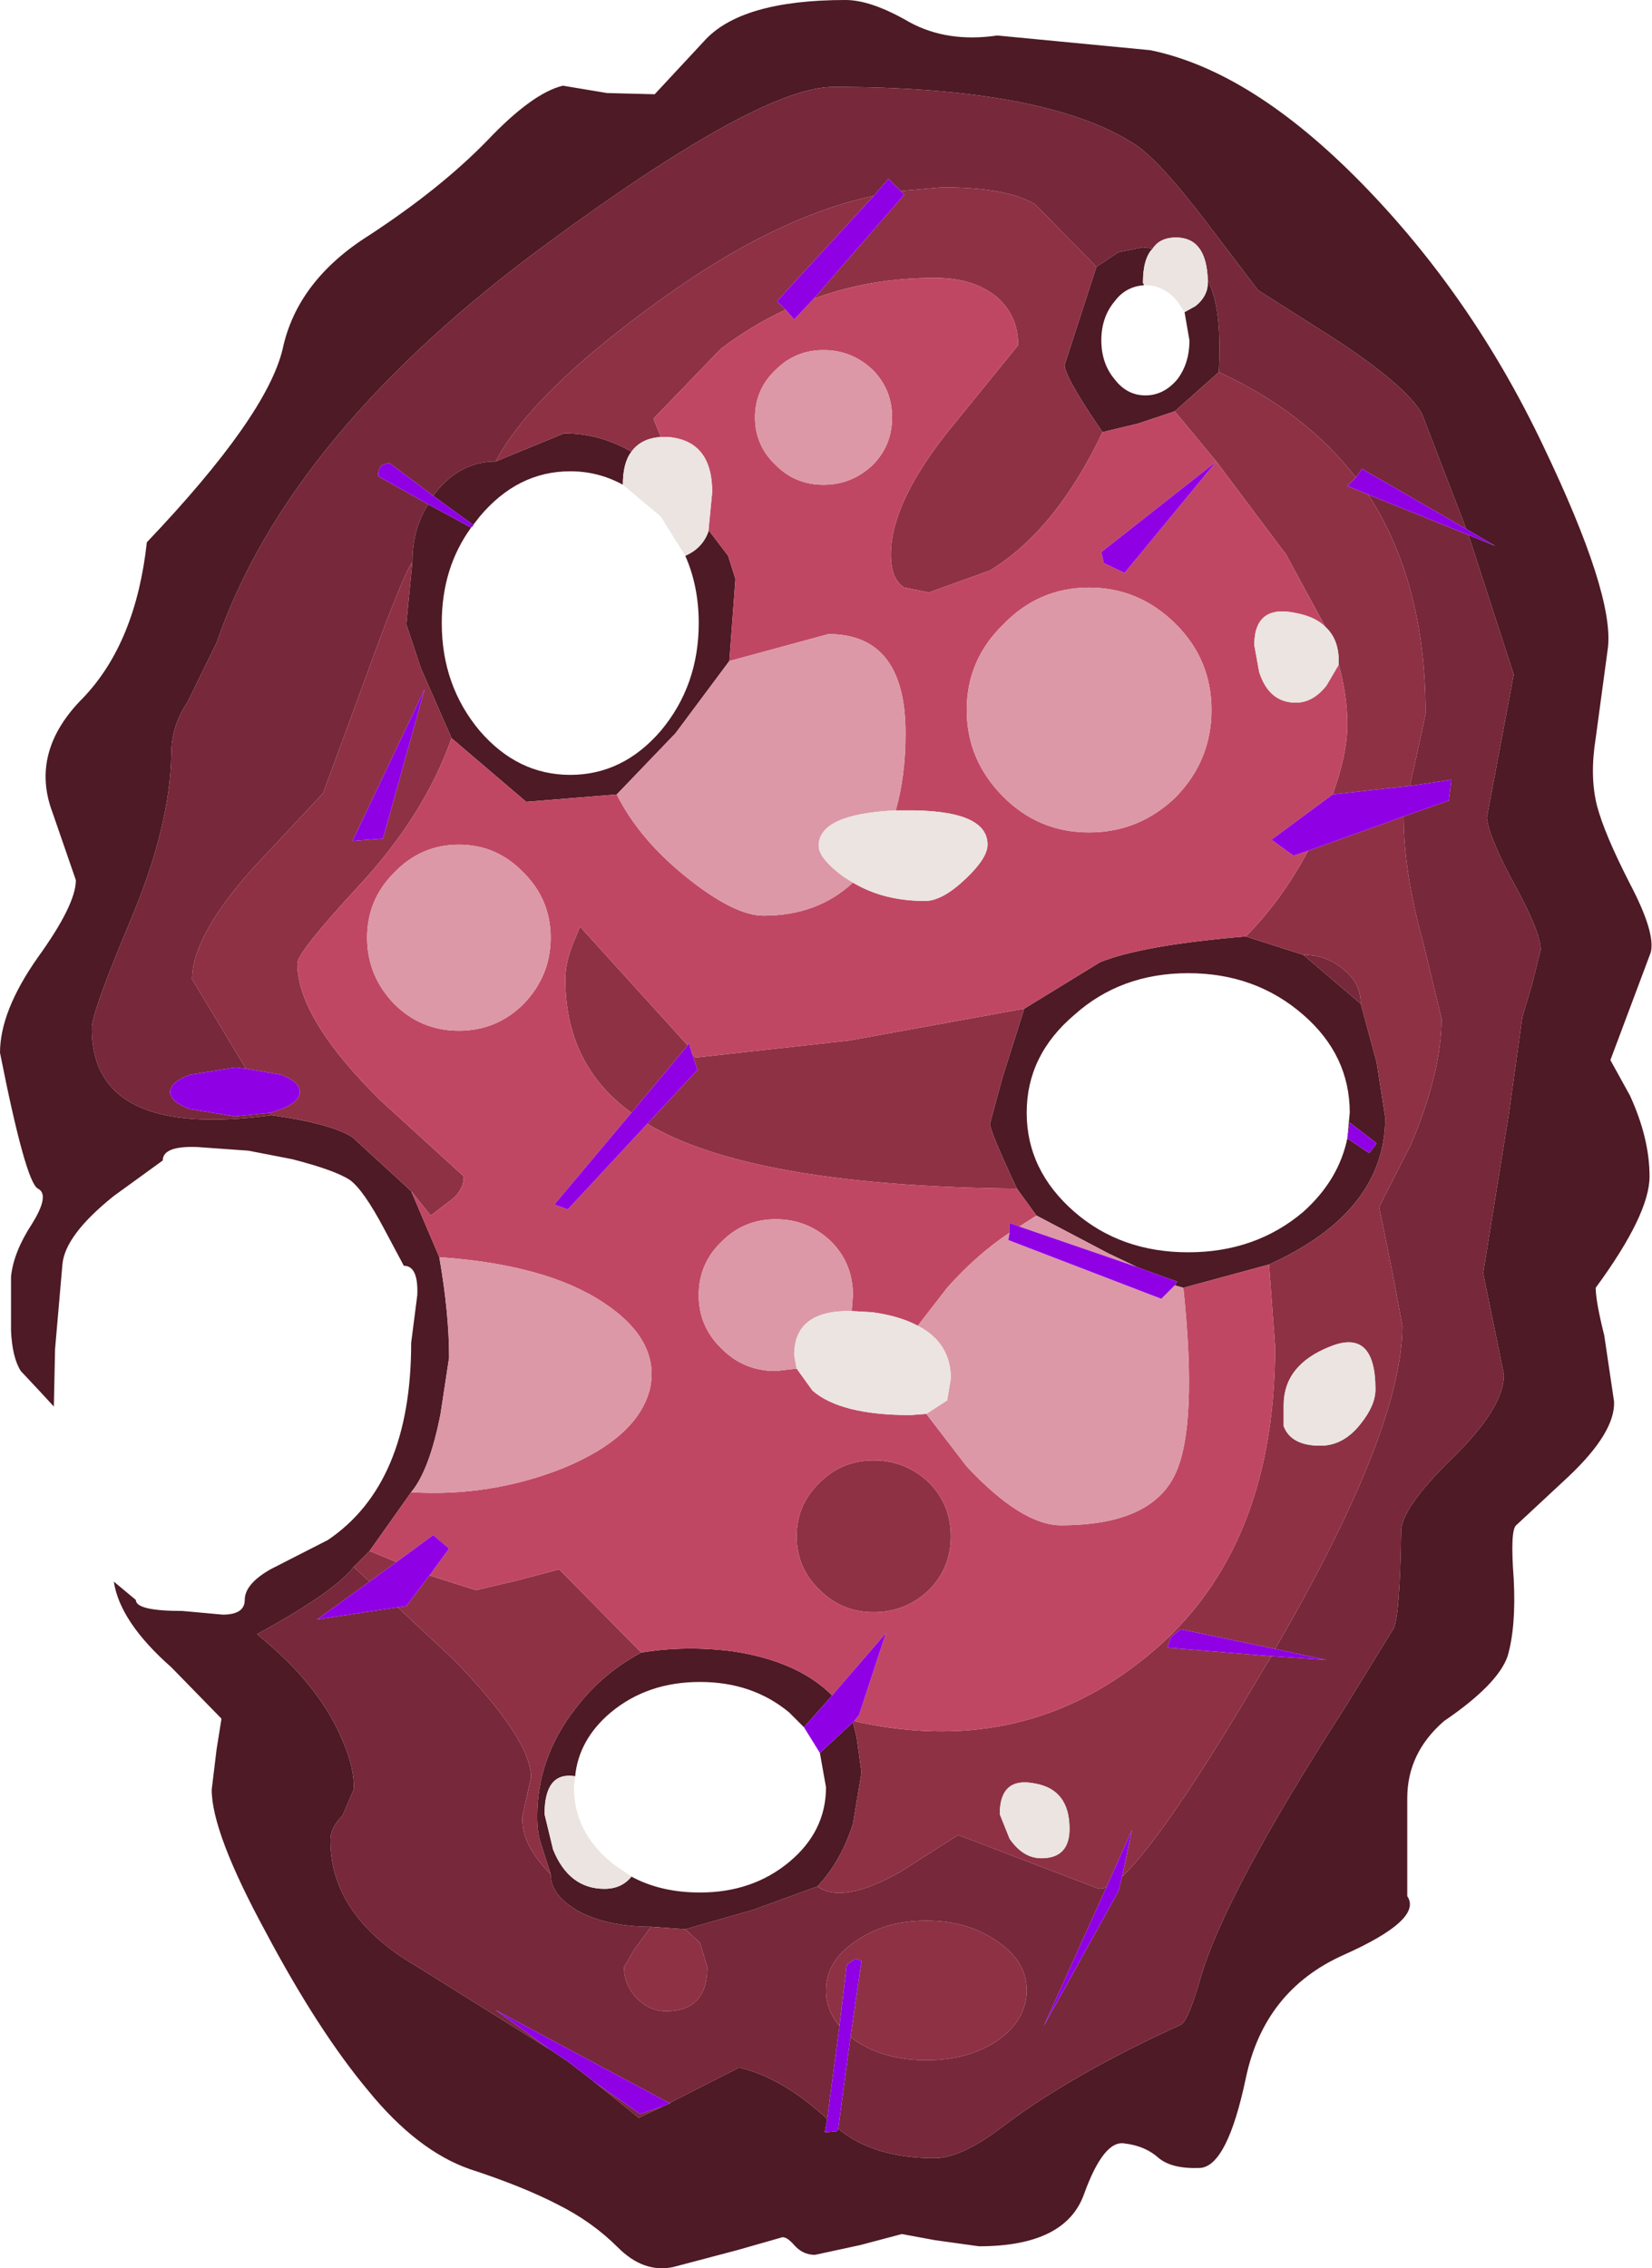 <?xml version="1.0" encoding="UTF-8" standalone="no"?>
<svg xmlns:ffdec="https://www.free-decompiler.com/flash" xmlns:xlink="http://www.w3.org/1999/xlink" ffdec:objectType="shape" height="92.65px" width="67.5px" xmlns="http://www.w3.org/2000/svg">
  <g transform="matrix(1.0, 0.0, 0.0, 1.0, -1.55, -1.45)">
    <path d="M61.45 23.05 L61.4 22.9 59.65 18.35 Q59.0 17.2 56.1 15.3 L52.95 13.3 50.9 10.6 Q48.85 7.9 47.85 7.3 44.2 5.0 35.6 5.0 32.6 5.0 23.9 11.4 13.35 19.15 10.4 27.7 L9.2 30.15 Q8.55 31.1 8.55 32.25 8.5 35.2 6.9 39.0 5.3 42.8 5.3 43.45 5.3 48.0 12.65 47.0 15.1 47.35 15.95 47.9 L18.35 50.1 19.5 52.8 Q19.9 55.1 19.9 56.9 L19.55 59.2 Q19.1 61.5 18.35 62.4 L16.65 64.8 16.0 65.45 Q15.25 66.45 12.05 68.2 14.6 70.25 15.55 72.55 16.05 73.7 16.0 74.55 L15.55 75.6 Q15.05 76.1 15.05 76.6 15.05 79.7 18.55 81.75 L24.0 85.15 24.75 85.65 25.6 86.3 25.85 86.5 27.65 87.95 28.6 87.5 28.95 87.35 28.9 87.35 31.75 85.9 Q33.5 86.3 35.35 88.0 L35.25 88.55 35.75 88.5 35.8 88.4 Q37.25 89.6 39.75 89.6 40.85 89.6 42.6 88.25 45.4 86.15 49.8 84.15 50.1 84.0 50.6 82.25 51.6 78.8 56.5 71.2 L58.5 67.95 Q58.75 67.35 58.8 64.0 58.8 63.05 60.9 61.0 63.0 58.95 63.0 57.6 L62.15 53.45 63.2 46.95 63.75 43.0 64.15 41.65 64.5 40.25 Q64.5 39.55 63.5 37.7 62.4 35.7 62.3 34.85 L63.4 29.0 61.55 23.3 62.65 23.75 61.45 23.05 M18.4 24.4 Q18.4 23.05 19.05 22.05 L20.8 23.0 20.9 22.9 19.25 21.7 19.4 21.5 Q20.4 20.3 21.8 20.3 L24.6 19.15 Q26.05 19.15 27.35 19.9 27.0 20.35 27.0 21.25 26.0 20.7 24.85 20.7 22.7 20.7 21.15 22.55 L20.8 23.0 Q19.6 24.65 19.6 26.9 19.6 29.45 21.15 31.3 22.7 33.1 24.85 33.1 27.0 33.1 28.55 31.3 30.1 29.45 30.1 26.9 30.1 25.4 29.55 24.15 30.25 23.85 30.5 23.15 L30.5 23.1 31.3 24.15 31.6 25.1 31.35 28.45 29.15 31.4 26.75 33.9 23.05 34.2 20.0 31.6 18.75 28.75 18.15 26.95 18.4 24.4 M46.35 12.35 L47.25 11.75 48.25 11.55 48.65 11.6 Q48.25 12.0 48.25 13.0 L48.3 13.1 Q47.55 13.15 47.1 13.75 46.55 14.4 46.55 15.35 46.55 16.3 47.1 16.95 47.6 17.6 48.35 17.6 49.1 17.6 49.65 16.95 50.15 16.3 50.15 15.35 L49.95 14.2 50.4 13.95 Q50.9 13.55 50.9 13.0 L50.9 12.9 Q51.5 14.05 51.35 16.65 L49.55 18.25 48.05 18.75 46.6 19.1 Q45.05 16.85 45.05 16.35 L46.35 12.35 M42.3 2.9 L48.55 3.5 Q52.7 4.35 57.2 8.95 61.7 13.55 64.6 19.65 67.5 25.7 67.25 27.9 L66.75 31.6 Q66.5 33.15 66.8 34.35 67.1 35.5 68.15 37.55 69.2 39.55 69.0 40.35 L67.35 44.75 68.15 46.2 Q68.95 47.95 68.95 49.5 68.95 51.05 66.75 54.05 66.75 54.6 67.1 56.0 L67.5 58.7 Q67.55 59.95 65.65 61.75 L63.5 63.75 Q63.25 63.95 63.4 65.95 63.5 67.9 63.15 69.1 62.75 70.25 60.55 71.75 59.05 73.05 59.05 74.9 L59.05 78.9 Q59.7 79.85 56.45 81.3 53.2 82.75 52.45 86.35 51.7 89.9 50.6 90.0 49.45 90.05 48.9 89.6 48.35 89.1 47.5 89.0 46.65 88.85 45.85 91.05 45.1 93.2 41.55 93.2 L39.75 92.95 38.4 92.7 36.7 93.15 34.85 93.55 Q34.35 93.55 34.0 93.15 33.65 92.75 33.45 92.85 L31.7 93.35 29.05 94.05 Q27.85 94.3 26.8 93.25 25.75 92.2 24.35 91.5 22.9 90.75 20.75 90.05 18.6 89.3 16.6 86.85 14.55 84.4 12.4 80.35 10.2 76.3 10.2 74.55 L10.4 72.9 10.6 71.65 8.55 69.55 Q6.45 67.7 6.2 66.05 L7.1 66.8 Q7.1 67.25 9.0 67.25 L10.65 67.4 Q11.55 67.4 11.55 66.8 11.55 66.15 12.6 65.55 L14.95 64.35 Q18.35 62.05 18.35 56.3 L18.6 54.35 Q18.65 53.15 18.05 53.15 L17.25 51.65 Q16.4 50.05 15.85 49.65 15.25 49.25 13.5 48.8 L11.7 48.45 9.6 48.3 Q8.2 48.25 8.2 48.85 L6.2 50.3 Q4.2 51.9 4.1 53.1 L3.8 56.55 3.75 58.9 3.15 58.25 2.4 57.45 Q2.05 56.9 2.0 55.8 L2.0 53.6 Q2.1 52.6 2.85 51.45 3.6 50.25 3.1 50.0 2.6 49.75 1.55 44.45 1.55 42.75 3.1 40.55 4.65 38.4 4.65 37.4 L3.7 34.65 Q2.75 32.15 4.95 29.95 7.1 27.7 7.55 23.6 12.45 18.45 13.1 15.7 13.7 12.9 16.65 11.05 19.55 9.15 21.45 7.2 23.3 5.25 24.55 4.95 L26.35 5.25 28.3 5.3 30.3 3.15 Q31.8 1.45 36.1 1.45 37.15 1.45 38.7 2.35 40.25 3.2 42.3 2.9 M43.4 42.65 L46.5 40.75 Q48.25 40.05 52.45 39.7 L54.8 40.45 57.15 42.45 57.8 44.85 58.15 47.1 Q58.15 50.95 53.4 53.1 L49.9 54.05 49.55 53.95 49.65 53.8 48.0 53.2 46.85 52.65 43.9 51.1 43.1 50.0 Q42.0 47.65 42.0 47.35 L42.5 45.5 43.4 42.65 M56.6 47.95 L56.7 46.9 Q56.7 44.55 54.8 42.9 52.85 41.2 50.1 41.2 47.35 41.2 45.45 42.9 43.5 44.55 43.5 46.9 43.5 49.25 45.45 50.95 47.35 52.6 50.1 52.6 52.85 52.6 54.8 50.95 56.25 49.65 56.6 47.95 L57.5 48.55 57.8 48.15 56.7 47.3 56.6 47.95 M34.95 78.5 L32.35 79.45 29.55 80.25 28.15 80.15 Q26.45 80.15 25.25 79.55 24.05 78.9 24.05 78.0 L23.65 76.75 Q23.5 76.3 23.5 75.65 23.5 73.25 25.05 71.25 26.15 69.8 27.75 68.95 29.55 68.65 31.5 68.9 34.15 69.3 35.55 70.7 L34.4 72.0 33.8 71.4 Q32.3 70.15 30.15 70.15 28.0 70.15 26.5 71.4 25.2 72.5 25.05 74.0 23.8 73.8 23.8 75.55 L24.15 77.0 Q24.8 78.6 26.25 78.6 26.95 78.6 27.35 78.1 28.55 78.75 30.15 78.75 32.3 78.75 33.8 77.5 35.3 76.25 35.3 74.45 L35.05 73.05 36.4 71.8 36.55 72.4 36.75 73.85 36.4 75.95 Q35.9 77.5 34.95 78.5" fill="#4d1a25" fill-rule="evenodd" stroke="none"/>
    <path d="M12.65 47.0 Q5.3 48.0 5.3 43.45 5.3 42.8 6.9 39.0 8.5 35.2 8.55 32.25 8.55 31.1 9.2 30.15 L10.4 27.7 Q13.35 19.15 23.9 11.4 32.6 5.0 35.6 5.0 44.2 5.0 47.85 7.3 48.85 7.9 50.9 10.6 L52.95 13.3 56.1 15.3 Q59.0 17.2 59.65 18.35 L61.4 22.9 61.45 23.05 57.2 20.6 56.95 20.95 Q54.85 18.25 51.35 16.65 51.5 14.05 50.9 12.9 50.85 11.15 49.6 11.15 48.95 11.15 48.65 11.6 L48.25 11.55 47.25 11.75 46.35 12.35 43.85 9.8 Q42.7 9.1 40.05 9.1 L38.35 9.25 37.85 8.75 37.25 9.45 Q33.25 10.3 28.6 13.65 23.3 17.45 21.8 20.3 20.4 20.3 19.4 21.5 L19.25 21.7 17.45 20.35 17.15 20.45 Q17.0 20.6 17.0 20.9 L19.05 22.05 Q18.4 23.05 18.4 24.4 18.0 24.95 16.5 29.1 L14.75 33.85 11.85 36.95 Q9.4 39.7 9.4 41.45 L11.6 45.1 11.15 45.05 9.3 45.35 Q8.5 45.65 8.5 46.05 8.5 46.45 9.3 46.75 L11.15 47.05 12.6 46.9 12.65 47.0 M61.55 23.3 L63.4 29.0 62.3 34.85 Q62.4 35.7 63.5 37.7 64.5 39.55 64.5 40.25 L64.15 41.65 63.75 43.0 63.2 46.95 62.15 53.45 63.0 57.6 Q63.0 58.95 60.9 61.0 58.8 63.05 58.8 64.0 58.75 67.35 58.5 67.95 L56.5 71.2 Q51.6 78.8 50.6 82.25 50.1 84.0 49.8 84.15 45.4 86.15 42.6 88.25 40.85 89.6 39.75 89.6 37.25 89.6 35.8 88.4 L36.3 84.65 36.5 84.8 Q37.7 85.6 39.4 85.6 41.1 85.6 42.3 84.8 43.5 83.95 43.5 82.75 43.5 81.55 42.3 80.75 41.1 79.9 39.4 79.9 37.7 79.9 36.5 80.75 35.3 81.55 35.3 82.75 35.3 83.55 35.85 84.2 L35.35 88.0 Q33.5 86.3 31.75 85.9 L28.9 87.35 21.8 83.55 24.0 85.15 18.55 81.75 Q15.05 79.7 15.05 76.6 15.05 76.1 15.55 75.6 L16.0 74.55 Q16.05 73.7 15.55 72.55 14.6 70.25 12.05 68.2 15.25 66.45 16.0 65.45 L16.65 66.05 14.5 67.6 17.8 67.1 20.1 69.25 Q23.25 72.5 23.25 74.05 L22.9 75.6 Q22.8 76.75 24.05 78.0 24.05 78.9 25.25 79.55 26.45 80.15 28.15 80.15 L27.45 81.1 27.05 81.8 Q27.05 82.5 27.55 83.05 28.1 83.6 28.75 83.6 30.45 83.6 30.45 81.8 L30.15 80.8 29.55 80.25 32.35 79.45 34.95 78.5 Q35.95 79.25 38.35 77.9 L40.7 76.4 46.45 78.6 46.75 78.55 44.2 84.2 47.25 78.7 47.4 78.1 Q49.2 76.4 53.25 69.5 L53.5 69.1 55.75 69.25 53.65 68.8 Q58.85 59.85 58.85 55.6 L58.4 53.2 57.9 50.75 59.2 48.2 Q60.45 45.25 60.45 43.05 L59.7 39.95 Q58.9 37.05 58.9 34.8 L60.75 34.15 60.85 33.3 59.15 33.55 59.35 32.7 59.8 30.6 Q59.8 25.25 57.45 21.65 L61.55 23.3 M28.6 87.5 L27.65 87.95 25.85 86.5 27.7 87.8 28.6 87.5 M57.15 42.45 L54.8 40.45 Q55.75 40.45 56.45 41.05 57.15 41.6 57.15 42.45" fill="#77283a" fill-rule="evenodd" stroke="none"/>
    <path d="M12.65 47.0 L12.6 46.9 13.05 46.75 Q13.8 46.45 13.8 46.05 13.8 45.65 13.05 45.35 L11.6 45.1 9.4 41.45 Q9.4 39.7 11.85 36.95 L14.75 33.85 16.5 29.1 Q18.0 24.95 18.4 24.4 L18.15 26.95 18.75 28.75 20.0 31.6 Q18.9 34.75 16.15 37.7 13.7 40.35 13.7 40.8 13.7 43.05 17.1 46.4 L20.5 49.5 Q20.5 50.05 20.0 50.45 L19.15 51.1 18.35 50.1 15.95 47.9 Q15.1 47.35 12.65 47.0 M21.8 20.3 Q23.3 17.45 28.6 13.65 33.25 10.3 37.25 9.45 L33.3 13.75 33.65 14.1 Q32.25 14.75 31.0 15.7 L28.25 18.55 28.55 19.3 Q27.75 19.35 27.35 19.9 26.05 19.15 24.6 19.15 L21.8 20.3 M38.35 9.25 L40.05 9.1 Q42.7 9.1 43.85 9.8 L46.35 12.35 45.05 16.35 Q45.05 16.85 46.6 19.1 44.7 23.1 42.0 24.75 L39.5 25.65 38.5 25.45 Q37.95 25.1 37.95 24.1 37.95 21.9 40.55 18.75 L43.15 15.55 Q43.15 14.35 42.3 13.6 41.35 12.8 39.75 12.8 37.1 12.8 34.8 13.65 L38.5 9.4 38.35 9.25 M51.35 16.65 Q54.85 18.25 56.95 20.95 L56.6 21.3 57.45 21.65 Q59.8 25.25 59.8 30.6 L59.35 32.7 59.15 33.55 56.0 33.9 Q56.6 32.25 56.6 31.05 56.6 29.85 56.25 28.6 L56.25 28.45 Q56.25 27.55 55.7 27.05 L54.1 24.1 51.25 20.3 49.55 18.25 51.35 16.65 M16.0 65.45 L16.65 64.8 17.75 65.25 16.65 66.05 16.0 65.45 M55.0 36.2 L58.9 34.8 Q58.9 37.05 59.7 39.95 L60.45 43.05 Q60.45 45.25 59.2 48.2 L57.9 50.75 58.4 53.2 58.85 55.6 Q58.85 59.85 53.65 68.8 L49.8 68.0 49.4 68.3 49.25 68.75 53.5 69.1 53.25 69.5 Q49.2 76.4 47.4 78.1 L47.8 76.2 46.75 78.55 46.45 78.6 40.7 76.4 38.35 77.9 Q35.95 79.25 34.95 78.5 35.9 77.5 36.4 75.95 L36.75 73.85 36.55 72.4 36.4 71.8 36.45 71.75 Q43.1 73.25 48.1 69.35 53.65 65.1 53.65 56.45 L53.4 53.1 Q58.15 50.95 58.15 47.1 L57.8 44.85 57.15 42.45 Q57.15 41.6 56.45 41.05 55.75 40.45 54.8 40.45 L52.45 39.7 Q53.9 38.25 55.0 36.2 M43.4 42.65 L42.5 45.5 42.0 47.35 Q42.0 47.65 43.1 50.0 32.6 49.9 28.25 47.5 L28.0 47.35 30.05 45.15 29.8 44.4 29.95 44.65 36.25 43.95 43.4 42.65 M29.55 80.25 L30.15 80.8 30.45 81.8 Q30.45 83.6 28.75 83.6 28.1 83.6 27.55 83.05 27.05 82.5 27.05 81.8 L27.45 81.1 28.15 80.15 29.55 80.25 M24.05 78.0 Q22.8 76.75 22.9 75.6 L23.25 74.05 Q23.25 72.5 20.1 69.25 L17.8 67.1 18.15 67.05 19.1 65.8 21.0 66.4 22.7 66.0 24.4 65.55 27.75 68.95 Q26.15 69.8 25.05 71.25 23.5 73.25 23.5 75.65 23.5 76.3 23.65 76.75 L24.05 78.0 M15.95 35.8 L17.2 35.7 18.9 29.6 15.95 35.8 M27.35 46.9 Q24.65 44.95 24.65 41.45 24.65 40.85 24.9 40.15 L25.25 39.3 29.65 44.15 27.35 46.9 M39.5 62.0 Q40.4 62.9 40.4 64.2 40.4 65.5 39.5 66.4 38.55 67.3 37.25 67.3 35.95 67.3 35.05 66.4 34.1 65.5 34.1 64.2 34.1 62.9 35.05 62.0 35.95 61.1 37.25 61.1 38.55 61.1 39.5 62.0 M36.3 84.65 L36.75 81.55 36.65 81.5 36.5 81.45 36.15 81.7 35.85 84.2 Q35.3 83.55 35.3 82.75 35.3 81.55 36.5 80.75 37.7 79.9 39.4 79.9 41.1 79.9 42.3 80.75 43.5 81.55 43.5 82.75 43.5 83.95 42.3 84.8 41.1 85.6 39.4 85.6 37.7 85.6 36.5 84.8 L36.3 84.65 M54.0 59.7 Q54.3 60.5 55.5 60.5 56.45 60.5 57.15 59.6 57.75 58.85 57.75 58.2 57.75 55.7 55.9 56.45 54.0 57.2 54.0 58.85 L54.0 59.7 M42.8 76.55 Q43.35 77.35 44.1 77.35 45.25 77.35 45.25 76.15 45.25 74.55 43.85 74.3 42.4 74.0 42.4 75.55 L42.8 76.55" fill="#8e3145" fill-rule="evenodd" stroke="none"/>
    <path d="M16.65 64.8 L18.35 62.4 Q21.6 62.6 24.6 61.4 27.6 60.15 28.1 58.2 28.55 56.2 26.2 54.65 23.85 53.1 19.5 52.8 L18.35 50.1 19.15 51.1 20.0 50.45 Q20.5 50.05 20.5 49.5 L17.1 46.4 Q13.7 43.05 13.7 40.8 13.7 40.35 16.15 37.7 18.9 34.75 20.0 31.6 L23.05 34.2 26.75 33.9 Q27.7 35.8 29.75 37.4 31.6 38.85 32.75 38.85 34.95 38.85 36.4 37.5 37.65 38.25 39.35 38.25 40.05 38.25 41.0 37.35 41.9 36.5 41.9 35.95 41.9 34.5 38.45 34.55 L38.15 34.55 Q38.55 33.15 38.55 31.4 38.55 27.35 35.4 27.35 L31.35 28.45 31.6 25.1 31.3 24.15 30.5 23.1 30.65 21.55 Q30.65 19.45 28.85 19.3 L28.55 19.3 28.25 18.55 31.0 15.7 Q32.25 14.75 33.65 14.1 L34.0 14.5 34.8 13.65 Q37.1 12.8 39.75 12.8 41.35 12.8 42.3 13.6 43.15 14.35 43.15 15.55 L40.55 18.75 Q37.95 21.9 37.95 24.1 37.95 25.1 38.5 25.45 L39.5 25.65 42.0 24.75 Q44.7 23.1 46.6 19.1 L48.05 18.75 49.55 18.25 51.25 20.3 54.1 24.1 55.7 27.05 Q55.3 26.65 54.55 26.5 52.8 26.1 52.8 27.8 L53.0 28.9 Q53.4 30.15 54.5 30.15 55.2 30.15 55.75 29.45 L56.25 28.6 Q56.6 29.85 56.6 31.05 56.6 32.25 56.0 33.9 L53.5 35.75 54.4 36.4 55.0 36.2 Q53.9 38.25 52.45 39.7 48.25 40.05 46.5 40.75 L43.4 42.65 36.25 43.95 29.95 44.65 29.8 44.4 29.7 44.05 29.65 44.15 25.25 39.3 24.9 40.15 Q24.65 40.85 24.65 41.45 24.65 44.95 27.35 46.9 L24.2 50.65 24.75 50.85 28.0 47.35 28.25 47.5 Q32.6 49.9 43.1 50.0 L43.9 51.1 43.2 51.55 42.8 51.4 42.8 51.8 Q41.45 52.7 40.25 54.05 L39.05 55.6 Q38.3 55.2 37.2 55.05 L36.35 55.0 36.4 54.35 Q36.4 53.05 35.5 52.15 34.55 51.25 33.25 51.25 31.95 51.25 31.05 52.15 30.1 53.05 30.1 54.35 30.1 55.65 31.05 56.55 31.95 57.45 33.25 57.45 L34.1 57.35 34.75 58.25 Q35.9 59.25 38.75 59.25 L39.4 59.2 41.05 61.35 Q43.3 63.75 44.9 63.75 48.55 63.75 49.55 61.7 50.5 59.75 49.9 54.05 L53.4 53.1 53.65 56.45 Q53.65 65.1 48.1 69.35 43.1 73.25 36.45 71.75 L36.65 71.5 37.75 68.15 35.55 70.7 Q34.15 69.3 31.5 68.9 29.55 68.65 27.75 68.95 L24.4 65.55 22.7 66.0 21.0 66.4 19.1 65.8 19.9 64.7 19.25 64.15 17.75 65.25 16.65 64.8 M46.65 24.45 L47.5 24.85 51.25 20.3 46.55 24.0 46.65 24.45 M41.05 30.45 Q41.05 32.5 42.55 34.0 44.0 35.45 46.05 35.45 48.1 35.45 49.6 34.0 51.05 32.5 51.05 30.45 51.05 28.4 49.6 26.95 48.1 25.45 46.05 25.45 44.0 25.45 42.55 26.95 41.05 28.4 41.05 30.45 M37.2 16.55 Q36.35 15.75 35.2 15.75 34.05 15.75 33.25 16.55 32.4 17.35 32.4 18.5 32.4 19.65 33.25 20.45 34.05 21.25 35.2 21.25 36.35 21.25 37.2 20.45 38.0 19.65 38.0 18.5 38.0 17.35 37.2 16.55 M17.65 42.45 Q18.75 43.55 20.3 43.55 21.85 43.55 22.95 42.45 24.05 41.3 24.05 39.75 24.05 38.2 22.95 37.1 21.85 35.95 20.3 35.95 18.75 35.95 17.65 37.1 16.55 38.2 16.55 39.75 16.55 41.3 17.65 42.45 M39.5 62.0 Q38.55 61.1 37.25 61.1 35.95 61.1 35.05 62.0 34.1 62.9 34.1 64.2 34.1 65.5 35.05 66.4 35.95 67.3 37.25 67.3 38.55 67.3 39.5 66.4 40.4 65.5 40.4 64.2 40.4 62.9 39.5 62.0" fill="#c04763" fill-rule="evenodd" stroke="none"/>
    <path d="M18.35 62.4 Q19.1 61.5 19.55 59.2 L19.9 56.9 Q19.9 55.1 19.5 52.8 23.85 53.1 26.2 54.65 28.55 56.2 28.1 58.2 27.6 60.15 24.6 61.4 21.6 62.6 18.35 62.4 M31.35 28.45 L35.4 27.35 Q38.55 27.35 38.55 31.4 38.55 33.15 38.15 34.55 35.0 34.7 35.0 36.0 35.0 36.5 36.0 37.25 L36.4 37.5 Q34.95 38.85 32.75 38.85 31.6 38.85 29.75 37.4 27.7 35.8 26.75 33.9 L29.15 31.4 31.35 28.45 M41.05 30.45 Q41.05 28.4 42.55 26.95 44.0 25.45 46.05 25.45 48.1 25.45 49.6 26.95 51.05 28.4 51.05 30.45 51.05 32.5 49.6 34.0 48.1 35.45 46.05 35.45 44.0 35.45 42.55 34.0 41.05 32.5 41.05 30.45 M43.9 51.1 L46.85 52.65 48.0 53.2 43.2 51.55 43.9 51.1 M49.55 53.95 L49.9 54.05 Q50.5 59.75 49.55 61.7 48.55 63.75 44.9 63.75 43.3 63.75 41.05 61.35 L39.4 59.2 40.25 58.65 40.4 57.75 Q40.4 56.3 39.05 55.6 L40.25 54.05 Q41.45 52.7 42.8 51.8 L42.75 52.1 49.0 54.5 49.55 53.95 M37.2 16.55 Q38.0 17.35 38.0 18.5 38.0 19.65 37.2 20.45 36.35 21.25 35.2 21.25 34.05 21.25 33.25 20.45 32.4 19.65 32.4 18.5 32.4 17.35 33.25 16.55 34.05 15.75 35.2 15.75 36.35 15.75 37.2 16.55 M17.65 42.45 Q16.55 41.3 16.55 39.75 16.55 38.2 17.65 37.1 18.75 35.95 20.3 35.95 21.85 35.95 22.95 37.1 24.05 38.2 24.05 39.75 24.05 41.3 22.95 42.45 21.85 43.55 20.3 43.55 18.75 43.55 17.65 42.45 M34.1 57.35 L33.25 57.45 Q31.95 57.45 31.05 56.55 30.1 55.65 30.1 54.35 30.1 53.05 31.05 52.15 31.95 51.25 33.25 51.25 34.55 51.25 35.5 52.15 36.4 53.05 36.4 54.35 L36.35 55.0 Q34.0 54.95 34.0 56.8 L34.1 57.35" fill="#dc98a7" fill-rule="evenodd" stroke="none"/>
    <path d="M48.65 11.6 Q48.95 11.15 49.6 11.15 50.85 11.15 50.9 12.9 L50.9 13.0 Q50.9 13.55 50.4 13.95 L49.95 14.2 49.65 13.75 Q49.1 13.1 48.35 13.1 L48.3 13.1 48.25 13.0 Q48.25 12.0 48.65 11.6 M28.55 19.3 L28.85 19.3 Q30.65 19.45 30.65 21.55 L30.5 23.1 30.5 23.15 Q30.25 23.85 29.55 24.15 L28.55 22.55 27.0 21.25 Q27.0 20.35 27.35 19.9 27.75 19.35 28.55 19.3 M38.15 34.55 L38.45 34.55 Q41.9 34.5 41.9 35.95 41.9 36.5 41.0 37.35 40.05 38.25 39.35 38.25 37.65 38.25 36.4 37.5 L36.0 37.25 Q35.0 36.5 35.0 36.0 35.0 34.7 38.15 34.55 M55.7 27.05 Q56.25 27.55 56.25 28.45 L56.25 28.6 55.75 29.45 Q55.2 30.15 54.5 30.15 53.4 30.15 53.0 28.9 L52.8 27.8 Q52.8 26.1 54.55 26.5 55.3 26.65 55.7 27.05 M36.35 55.0 L37.2 55.05 Q38.3 55.2 39.05 55.6 40.4 56.3 40.4 57.75 L40.25 58.65 39.4 59.2 38.75 59.25 Q35.9 59.25 34.75 58.25 L34.1 57.35 34.0 56.8 Q34.0 54.95 36.35 55.0 M27.35 78.1 Q26.95 78.6 26.25 78.6 24.8 78.6 24.15 77.0 L23.8 75.55 Q23.8 73.8 25.05 74.0 L25.0 74.45 Q25.0 76.25 26.5 77.5 L26.55 77.55 27.35 78.1 M54.0 59.7 L54.0 58.85 Q54.0 57.2 55.9 56.45 57.75 55.7 57.75 58.2 57.75 58.85 57.15 59.6 56.45 60.5 55.5 60.5 54.3 60.5 54.0 59.7 M42.8 76.55 L42.4 75.55 Q42.4 74.0 43.85 74.3 45.25 74.55 45.25 76.15 45.25 77.35 44.1 77.35 43.35 77.35 42.8 76.55" fill="#ebe4e0" fill-rule="evenodd" stroke="none"/>
    <path d="M12.6 46.9 L11.15 47.05 9.3 46.75 Q8.5 46.45 8.5 46.05 8.5 45.65 9.3 45.35 L11.15 45.05 11.6 45.1 13.05 45.35 Q13.8 45.65 13.8 46.05 13.8 46.45 13.05 46.75 L12.6 46.9 M19.05 22.05 L17.0 20.9 Q17.0 20.6 17.15 20.45 L17.45 20.35 19.25 21.7 20.9 22.9 20.8 23.0 19.05 22.05 M37.25 9.45 L37.85 8.75 38.35 9.25 38.5 9.4 34.8 13.65 34.0 14.5 33.65 14.1 33.3 13.75 37.25 9.45 M56.95 20.95 L57.2 20.6 61.45 23.05 62.65 23.75 61.55 23.3 57.45 21.65 56.6 21.3 56.95 20.95 M35.8 88.4 L35.75 88.5 35.25 88.55 35.35 88.0 35.85 84.2 36.15 81.7 36.5 81.45 36.65 81.5 36.75 81.55 36.3 84.65 35.8 88.4 M28.9 87.35 L28.95 87.35 28.6 87.5 27.7 87.8 25.85 86.5 25.6 86.3 24.75 85.65 24.0 85.15 21.8 83.55 28.9 87.35 M46.65 24.45 L46.55 24.0 51.25 20.3 47.5 24.85 46.65 24.45 M56.0 33.9 L59.15 33.55 60.85 33.3 60.75 34.15 58.9 34.8 55.0 36.2 54.4 36.4 53.5 35.75 56.0 33.9 M48.0 53.2 L49.65 53.8 49.55 53.95 49.0 54.5 42.75 52.1 42.8 51.8 42.8 51.4 43.2 51.55 48.0 53.2 M56.6 47.95 L56.7 47.3 57.8 48.15 57.5 48.55 56.6 47.95 M53.65 68.8 L55.75 69.25 53.5 69.1 49.25 68.75 49.4 68.3 49.8 68.0 53.65 68.8 M47.4 78.1 L47.25 78.7 44.2 84.2 46.75 78.55 47.8 76.2 47.4 78.1 M17.8 67.1 L14.5 67.6 16.65 66.05 17.75 65.25 19.25 64.15 19.9 64.7 19.1 65.8 18.15 67.05 17.8 67.1 M15.95 35.8 L18.9 29.6 17.2 35.7 15.95 35.8 M29.65 44.15 L29.7 44.05 29.8 44.4 30.05 45.15 28.0 47.35 24.75 50.85 24.2 50.65 27.35 46.9 29.65 44.15 M34.4 72.0 L35.55 70.7 37.75 68.15 36.65 71.5 36.45 71.75 36.4 71.8 35.05 73.05 34.4 72.0" fill="#9000e5" fill-rule="evenodd" stroke="none"/>
  </g>
</svg>

